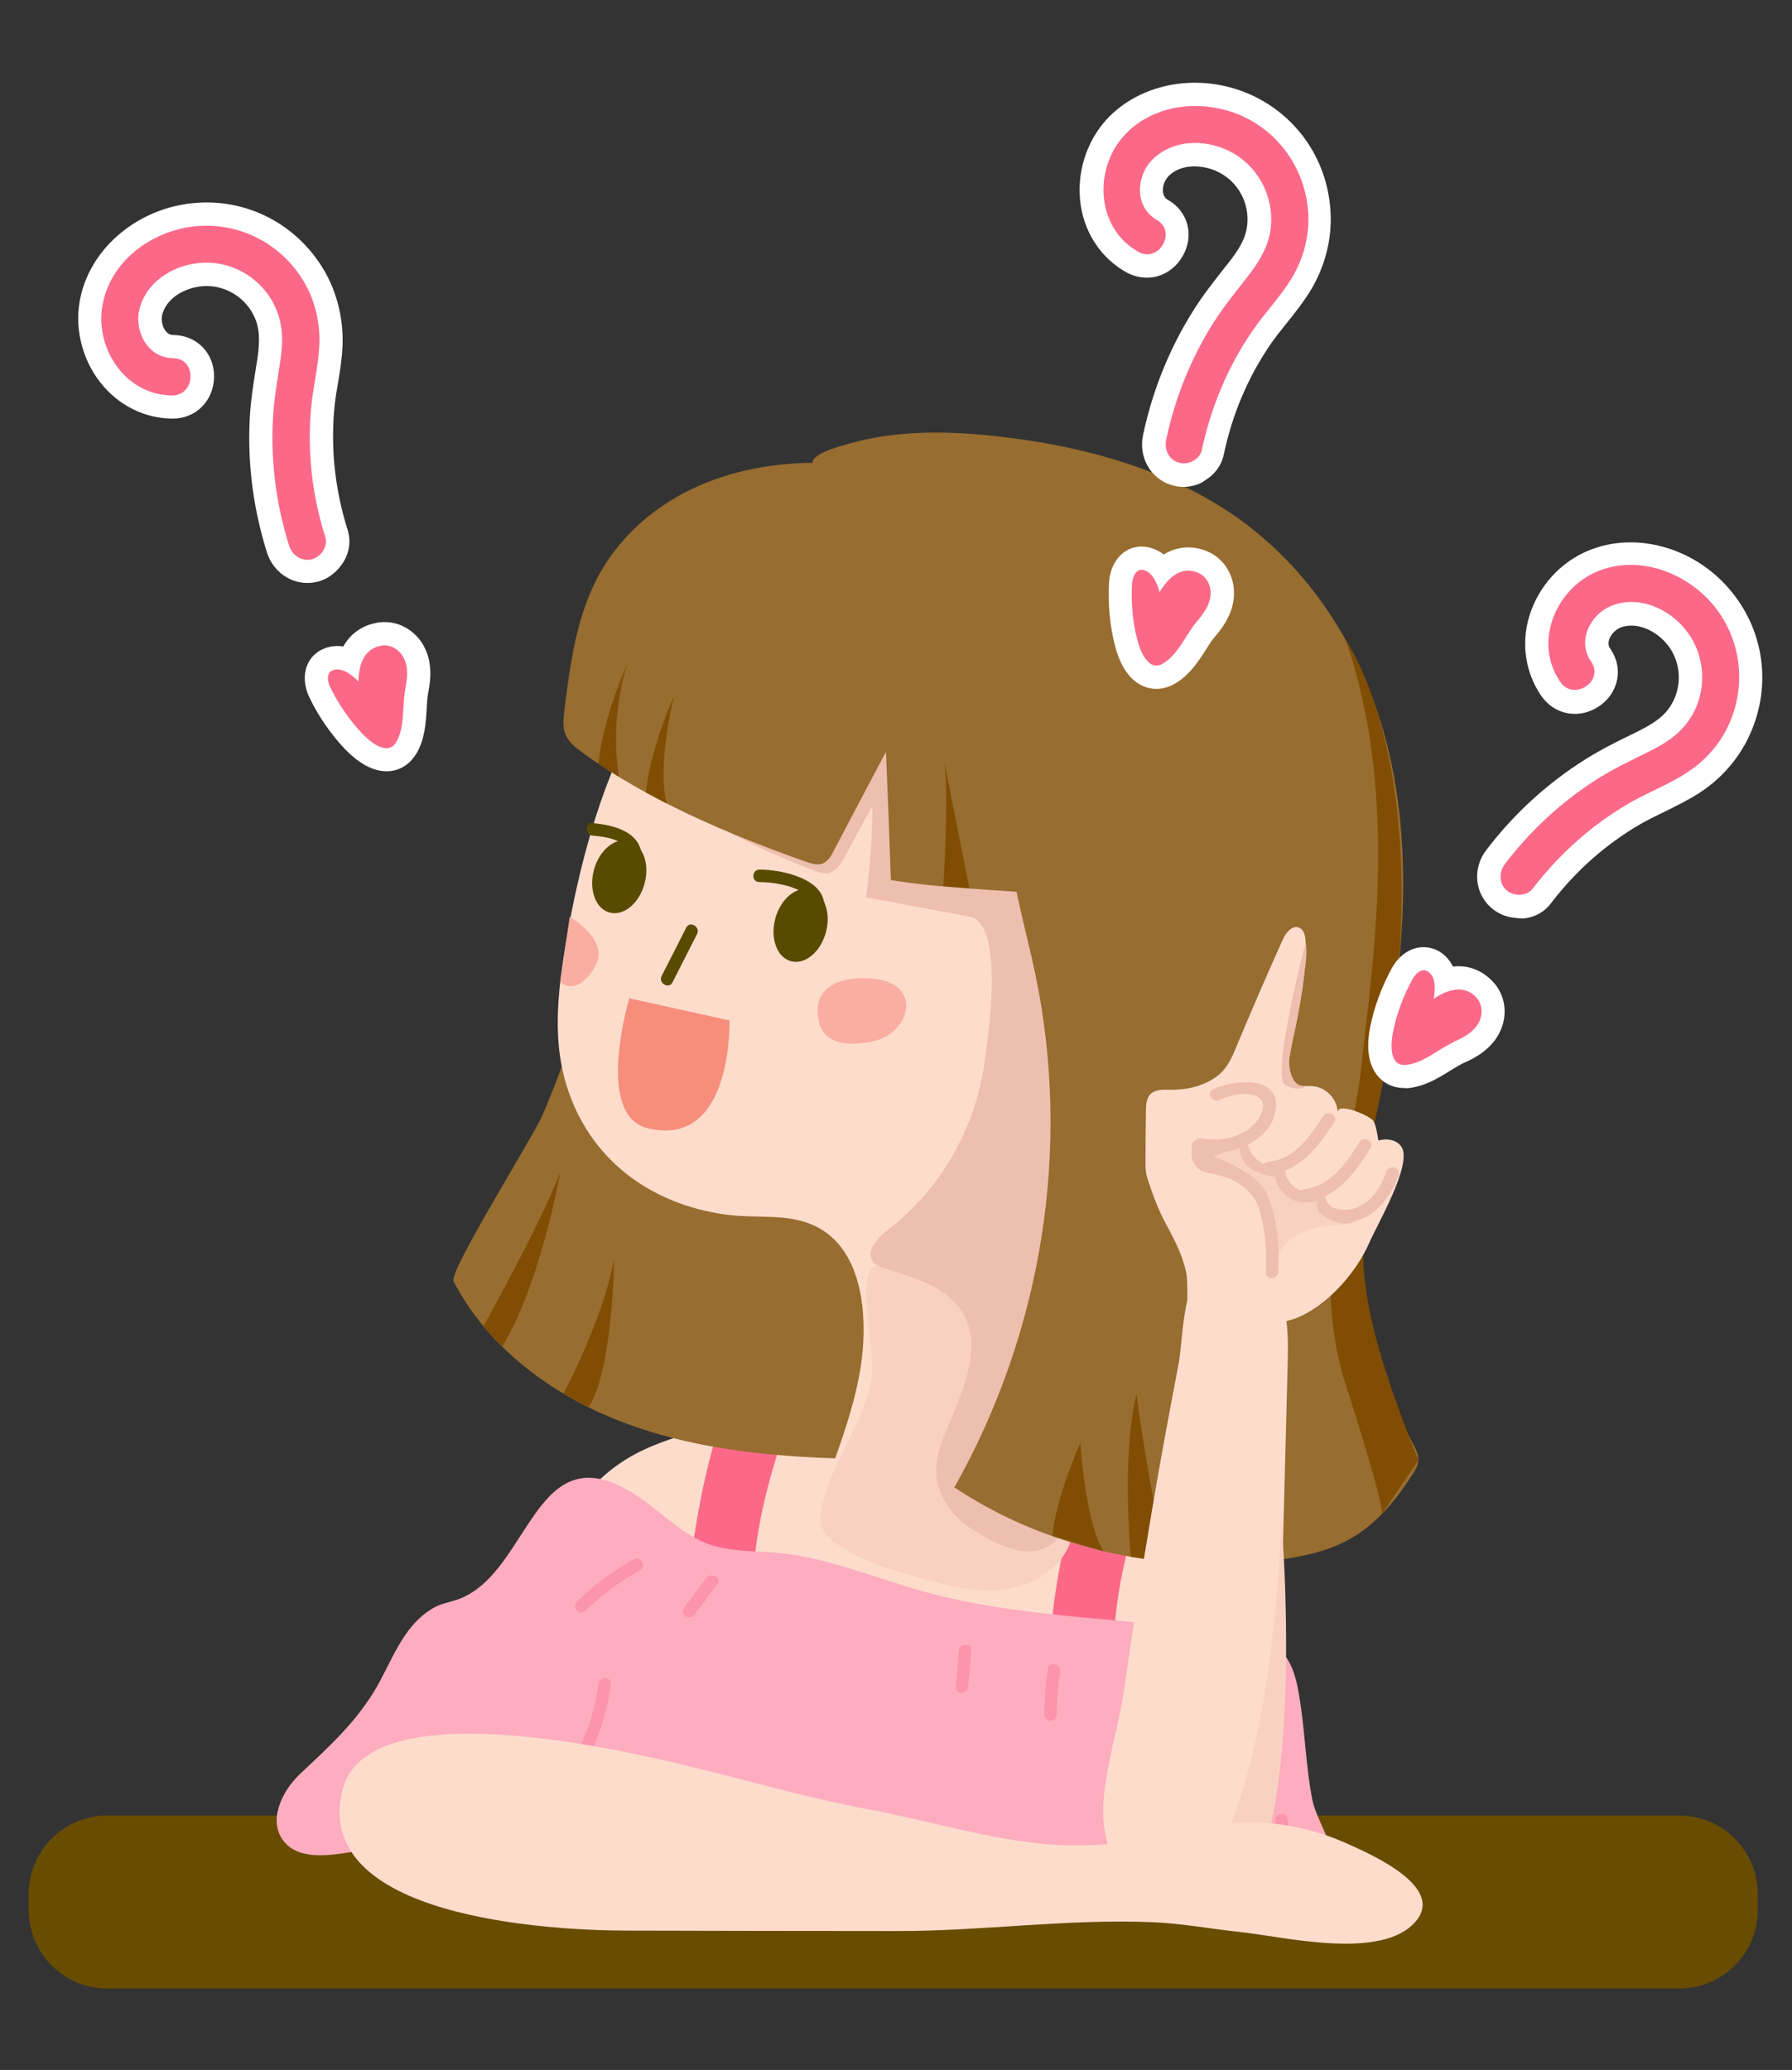 <?xml version="1.0" encoding="utf-8"?>
<!-- Generator: Adobe Illustrator 22.1.0, SVG Export Plug-In . SVG Version: 6.00 Build 0)  -->
<svg version="1.1" id="Layer_1" xmlns="http://www.w3.org/2000/svg" xmlns:xlink="http://www.w3.org/1999/xlink" x="0px" y="0px"
	 viewBox="0 0 874.8 1010.2" style="enable-background:new 0 0 874.8 1010.2;" xml:space="preserve">
<rect x="0" y="0" width="874.8" height="1010.2" fill="#333333" stroke="none"/>
<style type="text/css">
	.st0{fill:#684C00;}
	.st1{fill:#FDDCCC;}
	.st2{fill:#FC6988;}
	.st3{fill:#FDADBF;}
	.st4{fill:#FC94AB;}
	.st5{fill:#976D30;}
	.st6{fill:#584B00;}
	.st7{fill:#F9D1C1;}
	.st8{fill:#EEBEAE;}
	.st9{fill:#F9AEA1;}
	.st10{fill:#804D02;}
	.st11{fill:#F78E7C;}
	.st12{fill:#FFFFFF;}
</style>
<path class="st0" d="M819.6,886H52.5C31.2,886,14,903.2,14,924.5v7.5c0,21.3,17.2,38.5,38.5,38.5h767.1c21.3,0,38.5-17.2,38.5-38.5
	v-7.5C858.1,903.2,840.9,886,819.6,886z"/>
<g>
	<path class="st1" d="M418,644.3c-3.5,23.3-26.5,38.5-48.8,45.9c-22.3,7.5-46.7,10.5-66.2,23.7c-19.6,13.2-31.7,34.8-43,55.6
		c-1.3,2.4-2.7,5-2.6,7.8c0.2,4.5,4.2,7.9,7.9,10.5c63,44.8,141.6,61.4,218.3,71.4c39.9,5.2,80.5,8.9,120.1,2.1
		c1.9-30.5,3.8-61.4-2.2-91.4c-6-30-21-59.4-46.4-76.3c-20.8-13.9-48.9-20.4-59.9-42.8"/>
	<g>
		<path class="st2" d="M513.8,788c0,0,6-56.3,24.9-91.3l29.1,7.4c0,0-23.5,55.3-23.7,95.4C544.1,799.4,518.7,811.6,513.8,788z"/>
		<path class="st2" d="M337.6,759.6c0,0,6-56.3,24.9-91.3l29.1,7.4c0,0-23.5,55.3-23.7,95.4C367.9,771,342.6,783.2,337.6,759.6z"/>
		<path class="st3" d="M224.5,780.2c-4.2,1.6-8.8,2.2-12.7,4.4c-15.7,8.9-20.6,27-29.5,41.4c-10,16-22.5,27.2-36.1,40
			c-8.8,8.4-15.3,22.6-7.9,32.3c7.1,9.3,21.2,7.5,32.8,5.6c68-11,135.7,8,202.5,18.2c27.4,4.2,56.6,14.5,84.1,13.7
			c32.4-1,63.6-13,96.2-10.9c12.6,0.8,25.1,3.7,37.7,5c12.9,1.3,51.7,3.8,59-9.4c6.4-11.6-7.6-30.6-9.9-41.9
			c-3.5-17.6-3.6-35.7-6.9-53.4c-1.4-7.9-4-16.2-10.3-21.1c-4.4-3.4-10.1-4.6-15.5-5.6c-52.1-9.4-106.1-7.6-157.1-21.8
			c-24.1-6.7-47.6-16.9-72.5-19c-10.5-0.9-21.3-0.4-31.3-3.7c-12.8-4.3-22.6-14.5-33.6-22.3C261.1,694.7,260,766.2,224.5,780.2z"/>
		<path class="st4" d="M285.9,786.1c7.9-7.8,16.8-14.4,26.6-19.8c3.4-1.9,0.4-7.1-3.1-5.3c-10.2,5.6-19.5,12.5-27.8,20.7
			C278.8,784.5,283.1,788.8,285.9,786.1L285.9,786.1z"/>
		<path class="st4" d="M339.1,788c3.7-4.9,7.3-9.9,11-14.8c2.3-3.1-2.9-6.2-5.3-3.1c-3.7,4.9-7.3,9.9-11,14.8
			C331.5,788.1,336.8,791.2,339.1,788L339.1,788z"/>
		<path class="st4" d="M468.1,805.6c-0.5,5.9-1,11.7-1.5,17.6c-0.3,3.9,5.8,3.9,6.1,0c0.5-5.9,1-11.7,1.5-17.6
			C474.5,801.7,468.4,801.8,468.1,805.6L468.1,805.6z"/>
		<path class="st4" d="M511.6,814.3c-1.2,7.5-1.8,14.9-1.8,22.5c0,3.9,6.1,3.9,6.1,0c0-7,0.5-13.9,1.6-20.8
			C518.1,812.1,512.2,810.5,511.6,814.3L511.6,814.3z"/>
		<path class="st4" d="M622.5,889.1c1.3,7.2,2.7,14.5,4,21.7c0.7,3.8,6.6,2.2,5.9-1.6c-1.3-7.2-2.7-14.5-4-21.7
			C627.7,883.7,621.8,885.3,622.5,889.1L622.5,889.1z"/>
		<path class="st4" d="M292.1,821.9c-2.1,16.6-8.3,32.1-17.9,45.7c-2.2,3.2,3,6.3,5.3,3.1c10.2-14.6,16.4-31.1,18.7-48.8
			C298.7,818,292.6,818,292.1,821.9L292.1,821.9z"/>
	</g>
	<path class="st5" d="M221.4,625.3c17.4,33.6,50.3,57.2,85.9,70c35.6,12.9,73.8,16,111.7,16.7c6.3-52.3,12.8-104.4,19.1-156.6
		c2.6-21,5.1-42.3,1.3-63c-3.2-17.8-10.8-34.6-19.4-50.5C409,421.2,396,401,377.4,386.8c-16.1-12.3-50.3-27.4-67.1-8.8
		c-14.7,16.4-12.2,56.6-16.9,77.5c-6.8,30.5-16.4,60.2-28.6,88.8C260.5,554.4,219,620.5,221.4,625.3z"/>
	<path class="st1" d="M350.7,592.2c1.6,0.3,3.2,0.5,4.8,0.7c13.5,1.7,27.7-0.6,40.3,4.5c23.5,9.5,27.2,39.1,25.4,60.9
		c-2.3,28.1-15.1,55.9-23.8,82.7c-1.1,3.3-2.2,7.1-0.7,10.2c1.3,2.9,4.4,4.6,7.3,6c17.2,8.3,35.3,14.7,53.8,19.2
		c13.2,3.2,27.5,5.2,39.7-0.4c10.2-4.8,17.7-14.4,21.9-24.8c6.2-14.7,7.1-31.2,7.9-47.1c1.7-32.5,0.9-64.8,1-97
		c0.2-31.9,24.4-66.3,38.7-93.8c20.8-38.5,19.7-88.6,8.8-130.9c-19.2-74.2-118.5-114.5-195.5-92.7C308.1,310.2,284.1,409.4,275,468
		c-2.9,19.2-4.5,39.1,0.5,58C285.4,563.3,314.6,586.1,350.7,592.2z"/>
	<g>
		<g>
			<path class="st6" d="M335,452.7c-4,7.9-8,15.7-12,23.6c-1.8,3.5,3.5,6.6,5.3,3.1c4-7.9,8-15.7,12-23.6
				C342,452.3,336.8,449.2,335,452.7L335,452.7z"/>
		</g>
	</g>
	<g>
		
			<ellipse transform="matrix(0.26 -0.966 0.966 0.26 -189.503 608.479)" class="st6" cx="302.1" cy="427.8" rx="18.1" ry="12.8"/>
		<g>
			<g>
				<path class="st6" d="M313.3,419.2c0.4-13.2-13.7-16.6-24-17.5c-3.9-0.3-3.9,5.8,0,6.1c6.9,0.6,18.3,2.1,18,11.4
					C307.1,423.1,313.2,423.1,313.3,419.2L313.3,419.2z"/>
			</g>
		</g>
	</g>
	<path class="st7" d="M425.6,672.3c-3.7,22.7-20.4,41.6-24.6,64.3c-0.5,2.8-0.8,5.7,0.1,8.4c1,3.1,3.5,5.5,6.1,7.5
		c11.2,8.6,25,12.8,38.6,16.7c13.7,4,27.7,8,41.9,6.8c14.2-1.2,28.7-8.7,34.2-21.9c0.3-0.8,0.6-1.7,0.6-2.5
		c-0.2-3.5-5.1-4.1-8.6-4.5c-12.7-1.4-21.4-14.3-23.1-26.9s2-25.3,4.5-37.8s3.9-26.1-1.9-37.5c-5.2-10.4-15.7-17.3-26.8-20.7
		c-6.9-2.2-37-9.9-40.9-5.5C418.3,627,427.4,660.8,425.6,672.3z"/>
	<path class="st8" d="M396.6,424.6c2.6,1,5.4,2.1,8.1,1.4c3.6-0.9,5.8-4.5,7.6-7.8c4.5-8.3,9.1-16.7,13.6-25
		c-0.1,14.9-1.1,29.9-3.1,44.7c16.8,3.1,33.6,6.3,50.4,9.4c17.9,3.3,8.9,61.6,7.1,73.3c-4.8,31.1-21.7,60.5-46.9,79.6
		c-5.2,3.9-11.3,10.9-7,15.8c1.3,1.5,3.3,2.2,5.1,2.8c10.5,3.5,21.6,6.3,30.4,13c21.1,16.1,10.4,41.7,2.1,61.4
		c-3.5,8.3-7.4,17-6.9,26c0.6,11.7,8.8,22,18.8,28c14.8,8.9,32.7,17.1,43.6-0.5c18.4-29.8,20.3-66.9,25.5-100.6
		c6.6-42.8,12.9-85.7,15.3-129c1.9-34.7-6.3-69.3-19.2-101.6c-18.2-45.7-48.9-90.4-95.2-107c-39.5-14.2-93.8-3.5-121.4,29.8
		C288.9,381.5,365.7,412.2,396.6,424.6z"/>
	<g>
		
			<ellipse transform="matrix(0.26 -0.966 0.966 0.26 -146.967 711.53)" class="st6" cx="390.6" cy="451.6" rx="18.1" ry="12.8"/>
		<g>
			<g>
				<path class="st6" d="M402.3,443.2c1.4-14.4-21.2-18.9-31.6-18.8c-3.9,0.1-3.9,6.1,0,6.1c7-0.1,26.5,2.5,25.5,12.7
					C395.8,447,401.9,447,402.3,443.2L402.3,443.2z"/>
			</g>
		</g>
	</g>
	<path class="st9" d="M425.8,508.3c18-3.7,24.4-26.4,3.6-30.2c-12-2.2-33.4-0.4-29.9,19.4C401.9,511.1,416.5,510.2,425.8,508.3z"/>
	<path class="st9" d="M273.5,479.3l4.6-31.8c0,0,20.8,11.4,11.8,25.3C280.9,486.8,273.5,479.3,273.5,479.3z"/>
	<g>
		<path class="st5" d="M298.5,270.9c-16.2,22.3-19.7,49.6-23,75.8c-0.5,4.4-1,9,1.1,12.9c1.6,3,4.6,5.4,7.6,7.6
			c31.5,23,71.5,40.1,109.7,53.5c2.2,0.7,4.5,1.5,6.8,1c3-0.7,4.8-3.5,6.1-6.1c8.5-16.2,17.1-32.5,25.7-48.7
			c0.9,20.8,1.7,41.7,2.4,62.6c26.3,4.3,51.5,4.4,78,7.2c3.5,0.4,7.6,0.6,10.5-1.2c2.1-1.3,3.2-3.5,4.1-5.6
			c22.4-47.1,23.9-103.5-6.7-147.1C476.1,218.6,349.5,200.8,298.5,270.9z"/>
		<path class="st5" d="M487.4,213c41.4,4.6,82.8,16.1,116,39.2c40.6,28.5,65.4,72.6,75.4,118.3c10,45.7,6.6,92.9-1.1,138.9
			c-5.6,33.5-13.4,66.9-12.9,100.6c0.6,32.5,9.1,64.9,24.8,94.3c1.5,2.7,2.9,5.5,2.8,8.4c-0.1,2.6-1.6,4.9-2.9,6.9
			c-8,12.5-17.8,24.7-31.5,32c-10,5.4-21.4,7.9-32.9,9.5c-55.4,7.8-114-5.1-159.2-35.2c43.1-76.5,57.2-166.1,39.5-250.6
			c-4.3-20.5-10.5-40.8-12.4-61.5c-3.2-33.7,4.8-68.5-4.5-101.3c-9.5-33.9-37.8-61.1-72.8-74.7c-25.5-9.9-26.3-15.1,3.4-22.5
			C440.8,209.9,464.6,210.4,487.4,213z"/>
		<path class="st10" d="M513.8,749.5c0,0,0.4-14.5,13.6-45.4c0,0,2.3,38.7,11.3,53L513.8,749.5z"/>
		<path class="st10" d="M552.1,759.8c0,0-4.8-48.2,2.7-79.5c0,0,6.8,53.7,15.6,82L552.1,759.8z"/>
		<path class="st10" d="M236,647.2c0,0,27.6-49.2,37.5-75.1c0,0-9.6,54.4-28.3,85.1L236,647.2z"/>
		<path class="st10" d="M275.1,680.1c0,0,19.3-36.1,24.7-65.5c0,0-0.6,53.7-12.4,72.2L275.1,680.1z"/>
		<path class="st10" d="M292.1,372.7c0,0,1.8-21.3,14.3-49c0,0-9,24.1-4.3,55.4L292.1,372.7z"/>
		<path class="st10" d="M325.6,392.2c0,0-5.5-13.3,3.3-52.2c0,0-11.6,25.7-13.6,46.7L325.6,392.2z"/>
		<path class="st10" d="M460.5,432.5c0,0,3.2-49.7,0-63.2l12.7,64.2L460.5,432.5z"/>
		<path class="st10" d="M657,312.6c0,0,51.4,70.9,12.9,240.6c-5.2,56.7-13,70.9,22.5,159.4l-17.7,26.1c0,0,1.1-4.3-17.7-62.8
			s3.1-112,7.7-156.5C669.3,474.8,683.8,389.4,657,312.6z"/>
	</g>
	<path class="st11" d="M307.2,487.2l48.9,10.8c0,0,1.9,62.8-40,52.6C290.1,544.2,307.2,487.2,307.2,487.2z"/>
	<g>
		<path class="st1" d="M578.3,641.5c1.4-9.5,4-18.6,9.8-23.6c10.1-8.7,27.1-2.4,34,8.9c7,11.4,6.8,25.6,6.5,38.9
			c-1.3,49.9-2.6,99.7-3.9,149.6c-0.5,19.2-1,38.5-2.7,57.6c-1.2,12.8-2.9,25.8-8.6,37.4c-5.7,11.5-16,21.4-28.7,23.6
			c-23.3,4-41.3-18.4-45.2-39c-4.1-21.4,6.1-47.7,9.1-69.3c4.3-30.3,9-60.5,14.1-90.6c3.9-23.1,8.2-46.1,12.6-69.1
			C576.5,659.4,576.9,650.3,578.3,641.5z"/>
		<path class="st1" d="M580.3,531.1c4.7-0.9,9.2-2.6,13.3-5.5c6.3-4.5,8.4-11.1,11.3-18c6.9-16.4,13.9-32.6,21.2-48.8
			c1.5-3.4,4.5-7.4,8-6.1c2.6,1,3.2,4.4,3.3,7.3c0.3,19.4-4.8,38.3-8.2,57.4c-0.7,4.1-1,9.1,2.4,11.4c2.7,1.8,6.3,1,9.5,1.3
			c6.3,0.6,11.8,6.4,11.9,12.8c-0.1-5.3,15.9,1.7,17.4,4.1c1.6,2.7,1.9,6.7,2.5,9.6c3.9-1.1,8.7-0.6,11.2,3
			c5.7,8.3-11.9,38.2-15.7,47c-6.4,14.7-20.9,31.1-36.2,36.9c-11.4,4.3-29.8,1-42.1,1c-3.8,0-7.8,0.9-11.4,1.4
			c1.3-0.2,1-21.2,0.6-23.4c-1.3-8.4-5.7-17-9.7-24.4c-4.1-7.4-7.2-15.8-9.7-23.8c-0.6-2.1-0.7-4.3-0.7-6.4c0-8.7,0.1-17.3,0.2-26
			c0.1-2.9,0.2-6.1,2.4-8.1c2.2-2.1,5.6-2,8.6-2C573.8,531.9,577.1,531.7,580.3,531.1z"/>
		<path class="st7" d="M607,554.9l-18.7,10.5c0,0,18.6,5.9,24,13.1c6.8,10.3,5.9,24.4,6.4,36.3c0,0.5,0.1,1,0.5,1.3
			c0.3,0.2,0.7,0,1.1-0.1c2.4-1.1,3.7-3.8,5.1-6c2.1-3.2,5-5.9,8.4-7.7c4.9-2.7,10.6-3.4,16-4.2c3.9-0.6,11-0.4,13.6-3.8
			c-5.7-1.5-17.1-4.7-19.5-10.7c0,0-14.6-0.1-21.6-9.2C622.2,574.3,602.5,568.4,607,554.9z"/>
		<path class="st8" d="M581.7,560.2c0,1,0,2,0,3c0,4.6,3.3,8.5,7.9,9.2c10.2,1.7,26.8,7.1,28.1,24.4c0,0,7.1-22.1-25.7-32.2
			c0,0,13.6-4.3,16.6-13c0,0-8.9,6.5-21.5,4C584.3,555.2,581.6,557.3,581.7,560.2z"/>
		<path class="st8" d="M608.7,551.7c0,0-2.6,15,13.5,18l6.6-4c0,0-4.5,7,2.5,13.1c7,6,15.6,0,15.6,0s-3.3,14.9,14.1,11.1
			c9.9-4.5,12.1-8,12.1-8s-8.6,14.1-14.1,15.1c-5.5,1-19.1-4-15.6-11.1c0,0-15.7,5.8-21.2-11.5C622.2,574.3,596.6,571.4,608.7,551.7
			z"/>
		<path class="st8" d="M637.4,460c0,0-17.3,66-9.9,69.6c7.4,3.6,9.9,0.4,9.9,0.4c-0.4,0.5-2.6-0.2-3-0.4c-2.8-1.2-4-4.4-4.6-7.2
			c-1.2-6,0.3-10.6,1.6-16.3c2.5-10.7,4.4-22.1,5.6-33C637.6,468.9,638.1,464.2,637.4,460z"/>
		<path class="st8" d="M619.1,573.1c15.4-1.3,24.4-13.4,32.2-25.4c2.1-3.3-3.1-6.4-5.3-3.1c-6.4,9.9-14.1,21.3-26.9,22.4
			C615.3,567.3,615.2,573.4,619.1,573.1L619.1,573.1z"/>
		<path class="st8" d="M638.6,586.3c14.5-2.2,23.1-14.3,30.4-25.9c2.1-3.3-3.2-6.4-5.3-3.1c-6.5,10.3-13.8,21.2-26.8,23.1
			C633.1,581,634.8,586.9,638.6,586.3L638.6,586.3z"/>
		<path class="st8" d="M650.8,595.6c15.8,4.2,27.3-8.5,31.9-22.2c1.2-3.7-4.6-5.3-5.9-1.6c-3.5,10.5-12,21.3-24.4,18
			C648.7,588.7,647,594.5,650.8,595.6L650.8,595.6z"/>
		<path class="st8" d="M590,562.5c12.9,1.3,31-6.6,32.8-21.1c2.2-17.1-21-14.3-30.6-9.8c-3.5,1.7-0.5,6.9,3.1,5.3
			c4.7-2.2,10.9-3.9,16.2-2.6c7.3,1.7,5.7,8.3,1.9,13c-5.7,7-14.5,10-23.4,9.1C586.1,556,586.1,562.1,590,562.5L590,562.5z"/>
		<path class="st8" d="M590.1,570c9.4,4.5,20.8,8.7,24.3,19.3c3.3,10.1,4.1,21,3.5,31.5c-0.2,3.9,5.9,3.9,6.1,0
			c0.7-12.2-0.4-25.7-5.1-37.1c-4.2-10-16.5-14.7-25.7-19C589.6,563,586.6,568.3,590.1,570L590.1,570z"/>
		<path class="st7" d="M570.4,933.2c0,0,47-14.6,55.2-190.7C625.6,742.5,644.9,971.7,570.4,933.2z"/>
	</g>
	<path class="st1" d="M306.2,942.2c43.9,0.1,87.8,0.2,131.7,0.2c41.5,0.1,83.6-6.1,124.9-4.3c14.4,0.6,28.5,3.3,42.8,4.8
		c21.4,2.3,69,14.1,85.5-5.2c14.6-17-22-32.9-34.9-38.6c-22.2-9.7-47.3-12.4-71-7c-27.3,6.3-50.3,10.6-78.5,7.5
		c-27.7-3-56.2-11.7-83.8-16.8c-31.2-5.8-61.8-15.1-92.7-22.3c-30.7-7.2-151.6-34.8-163.1,13.4C152.4,935.7,267.1,942.1,306.2,942.2
		z"/>
</g>
<g>
	<g>
		<path class="st2" d="M776.7,322.8c-7.3-10.5,0.2-24.2,11.7-27.8c13.9-4.3,28.7,3.4,36.4,15c8.5,12.8,8.2,29.7-0.8,42.2
			c-5,6.9-12,11.2-19.5,14.8c-8.3,4.1-16.6,8.1-24.5,13c-17.4,11-32.8,25.2-45.3,41.6c-3,3.9-3.1,9.4,0.7,12.8
			c3.4,3.1,9.8,3.2,12.8-0.7c12.9-16.8,28.6-30.9,46.9-41.6c9.1-5.3,19-9,27.9-14.7c9.2-5.8,16.8-14.3,21.2-24.3
			c8.6-19.5,5.6-42.1-8.3-58.4c-13.3-15.5-36-23.9-55.7-16c-20.7,8.3-31.9,34.8-18.5,54.1C768.3,342.4,783.4,332.4,776.7,322.8
			L776.7,322.8z"/>
		<path class="st12" d="M737.3,447.6c-3.5-0.7-6.8-2.3-9.5-4.7c-8-7.2-9-19.3-2.2-28.1c13.4-17.6,29.7-32.5,48.3-44.2
			c7.5-4.7,15.2-8.6,22.7-12.2l2.8-1.4c5.8-2.9,11.7-6.2,15.3-11.3c6.2-8.6,6.5-20.4,0.6-29.3c-4.7-7.1-14.6-13.2-23.5-10.4
			c-2.8,0.9-5.3,3.3-6.2,6c-0.8,2.3-0.1,3.7,0.5,4.6l0,0c6.5,9.3,4.2,21.3-5.2,27.9c-9.7,6.7-21.9,4.6-28.5-4.9
			c-7.7-11.2-9.9-25.3-5.9-38.7c4.4-14.7,15.4-26.8,29.4-32.4c22.9-9.2,51.1-1.3,68.5,19.2c16.7,19.6,20.6,46.6,10,70.4
			c-5.2,11.8-14.2,22.2-25.5,29.3c-5.4,3.4-11,6.1-16.4,8.8c-4.2,2-8.2,4-11.9,6.1c-16.8,9.8-31.5,22.8-43.6,38.7
			c-3.2,4.2-8,6.8-13.6,7.3C741.4,448.1,739.3,448,737.3,447.6z"/>
	</g>
	<g>
		<g>
			<path class="st2" d="M708.3,506.6c-4,1.8-20.9,13.1-24.5,10.4c-7.3-5.4,4.8-33.4,8.3-39c0.6-1,1.4-2.1,2.6-2.2
				c2-0.2,2.9,2.4,3,4.4c0.2,4.3-0.2,8.7-1.4,12.9c3.7-3.2,7.6-6.4,12.3-7.5c4.7-1.1,10.5,1,12.1,5.6c1.1,3.5-0.5,7.4-3,9.9
				C715,503.6,711.6,505.1,708.3,506.6z"/>
			<path class="st12" d="M685.2,528.7c-2.9,0-5.6-0.8-8.2-2.7c-0.3-0.2-0.6-0.5-1-0.8l-0.6,0.5l0.2-0.8c-9.4-8.7-4.3-25.2-2.6-30.7
				c2.9-9.5,7.2-18.7,9.3-22.2c3.5-5.8,8.1-7.3,11.3-7.6c3.7-0.3,7.2,0.8,10,3.2c1.9,1.7,3.4,3.9,4.3,6.4
				c10.4-1.5,20.5,4.2,23.5,13.4c2.4,7.3,0.2,15.6-5.8,21.5c-4.1,4.1-8.9,6.2-12.8,7.9c-0.6,0.3-2.6,1.4-4,2.3
				C700.4,524.1,692.3,528.7,685.2,528.7z M712.8,517L712.8,517L712.8,517L712.8,517z"/>
		</g>
		<g>
			<path class="st2" d="M707.1,504.7c-5.5,2.6-10.5,6.1-16,8.6c-1.7,0.8-5.1,2.8-6.6,1.1c-1.5-1.8-0.7-6.1-0.4-8.1
				c1.1-6.8,3.5-13.4,6.2-19.7c1-2.2,1.9-4.7,3.2-6.8c0.3-0.4,0.8-1.7,1.3-1.6c0.6,0.2,0.5,3,0.6,3.5c0.2,3.6-0.5,7.2-1.4,10.6
				c-0.6,2.3,2.1,3.6,3.8,2.2c4.5-3.9,12.1-10.1,18.3-5.7C724.8,495,712.1,502.4,707.1,504.7c-2.7,1.2-0.4,5.1,2.3,3.9
				c4.9-2.2,10-4.7,12.6-9.8c2-4,1.7-8.8-1.4-12.1c-7.9-8.4-19.2-1.1-25.9,4.7c1.3,0.7,2.5,1.5,3.8,2.2c1.3-5,3.8-14.7-0.6-18.8
				c-3.4-3.2-6.8,0.2-8.5,3.3c-4.3,7.8-7.7,16.9-9.4,25.7c-1,5.1-2.1,16.5,6.1,15.9c8.4-0.6,15.9-7.6,23.3-11
				C712.1,507.3,709.8,503.4,707.1,504.7z"/>
			<path class="st12" d="M685.5,531c-5,0-9.4-1.9-12.6-5.5c-5.9-6.6-5.5-16.6-4.1-23.9c1.9-9.8,5.7-20.1,10.6-29
				c3.1-5.7,8-9.4,13.3-10.2c4.7-0.7,9.3,0.8,12.9,4.2c1.6,1.6,2.8,3.3,3.7,5.1c9.8-1.1,16.3,4,19.4,7.3c6.3,6.6,7.6,16.5,3.3,25
				c-4.5,8.9-13.2,12.9-18,15c-1.8,0.9-3.9,2.2-6.2,3.6c-5.6,3.5-12.6,7.8-20.9,8.5C686.5,531,686,531,685.5,531z"/>
		</g>
	</g>
	<path class="st2" d="M776.7,322.8c-7.3-10.5,0.2-24.2,11.7-27.8c13.9-4.3,28.7,3.4,36.4,15c8.5,12.8,8.2,29.7-0.8,42.2
		c-5,6.9-12,11.2-19.5,14.8c-8.3,4.1-16.6,8.1-24.5,13c-17.4,11-32.8,25.2-45.3,41.6c-3,3.9-3.1,9.4,0.7,12.8
		c3.4,3.1,9.8,3.2,12.8-0.7c12.9-16.8,28.6-30.9,46.9-41.6c9.1-5.3,19-9,27.9-14.7c9.2-5.8,16.8-14.3,21.2-24.3
		c8.6-19.5,5.6-42.1-8.3-58.4c-13.3-15.5-36-23.9-55.7-16c-20.7,8.3-31.9,34.8-18.5,54.1C768.3,342.4,783.4,332.4,776.7,322.8
		L776.7,322.8z"/>
	<g>
		<path class="st2" d="M708.3,506.6c-4,1.8-20.9,13.1-24.5,10.4c-7.3-5.4,4.8-33.4,8.3-39c0.6-1,1.4-2.1,2.6-2.2
			c2-0.2,2.9,2.4,3,4.4c0.2,4.3-0.2,8.7-1.4,12.9c3.7-3.2,7.6-6.4,12.3-7.5c4.7-1.1,10.5,1,12.1,5.6c1.1,3.5-0.5,7.4-3,9.9
			C715,503.6,711.6,505.1,708.3,506.6z"/>
		<path class="st2" d="M707.1,504.7c-5.5,2.6-10.5,6.1-16,8.6c-1.7,0.8-5.1,2.8-6.6,1.1c-1.5-1.8-0.7-6.1-0.4-8.1
			c1.1-6.8,3.5-13.4,6.2-19.7c1-2.2,1.9-4.7,3.2-6.8c0.3-0.4,0.8-1.7,1.3-1.6c0.6,0.2,0.5,3,0.6,3.5c0.2,3.6-0.5,7.2-1.4,10.6
			c-0.6,2.3,2.1,3.6,3.8,2.2c4.5-3.9,12.1-10.1,18.3-5.7C724.8,495,712.1,502.4,707.1,504.7c-2.7,1.2-0.4,5.1,2.3,3.9
			c4.9-2.2,10-4.7,12.6-9.8c2-4,1.7-8.8-1.4-12.1c-7.9-8.4-19.2-1.1-25.9,4.7c1.3,0.7,2.5,1.5,3.8,2.2c1.3-5,3.8-14.7-0.6-18.8
			c-3.4-3.2-6.8,0.2-8.5,3.3c-4.3,7.8-7.7,16.9-9.4,25.7c-1,5.1-2.1,16.5,6.1,15.9c8.4-0.6,15.9-7.6,23.3-11
			C712.1,507.3,709.8,503.4,707.1,504.7z"/>
	</g>
</g>
<g>
	<g>
		<path class="st2" d="M564.7,107.3c-11.1-6.3-10.3-22-1.4-30.1c10.7-9.9,27.4-9.2,39.3-2.1c13.1,7.9,20.1,23.3,17.4,38.4
			c-1.5,8.3-6.1,15.3-11.2,21.8c-5.7,7.3-11.5,14.4-16.5,22.3c-11,17.4-18.8,36.9-23,57c-1,4.8,1.2,9.8,6.2,11.2
			c4.4,1.3,10.2-1.4,11.2-6.2c4.4-20.7,12.5-40.2,24.4-57.7c5.9-8.7,13.3-16.3,18.9-25.2c5.8-9.2,9-20.1,8.7-31
			c-0.6-21.3-13.1-40.5-32.6-49.2c-18.7-8.3-42.8-6.1-57.2,9.5c-15.1,16.4-13.9,45.1,6.6,56.8C565.5,128.7,574.8,113.2,564.7,107.3
			L564.7,107.3z"/>
		<path class="st12" d="M582.7,237c-3.5,0.9-7.2,0.8-10.6-0.2c-10.3-3-16.4-13.5-14.1-24.5c4.6-21.6,12.8-42.1,24.5-60.7
			c4.7-7.5,10.1-14.3,15.2-20.8l1.9-2.4c4-5.1,7.9-10.6,9-16.8c1.9-10.5-2.9-21.2-12.1-26.7c-7.3-4.4-18.9-5.7-25.7,0.7
			c-2.1,2-3.4,5.2-3.1,8c0.3,2.4,1.5,3.4,2.4,3.9l0,0c9.9,5.6,13,17.4,7.3,27.4c-5.8,10.2-17.8,13.6-27.9,7.8
			c-11.8-6.7-19.8-18.6-21.9-32.4c-2.3-15.1,2.4-30.8,12.6-42c16.7-18.1,45.5-23.1,70.1-12.2c23.5,10.5,38.6,33.2,39.3,59.2
			c0.4,12.9-3.3,26.1-10.4,37.4c-3.4,5.4-7.3,10.3-11,14.9c-2.9,3.6-5.7,7.1-8.1,10.6c-11,16.1-18.6,34.2-22.7,53.7
			c-1.1,5.2-4.3,9.6-9.1,12.5C586.7,235.7,584.7,236.5,582.7,237z"/>
	</g>
	<g>
		<g>
			<path class="st2" d="M581.9,302.7c-2.9,3.3-13.2,20.8-17.6,19.9c-8.9-1.8-10-32.2-9.3-38.8c0.1-1.2,0.4-2.5,1.4-3.1
				c1.7-1,3.7,0.9,4.6,2.7c2.1,3.8,3.5,7.9,4.3,12.2c2-4.4,4.1-9.1,7.9-12.1s9.9-3.7,13.3-0.2c2.5,2.6,2.8,6.9,1.5,10.3
				C586.7,297.1,584.3,299.9,581.9,302.7z"/>
			<path class="st12" d="M570.6,332.6c-2.6,1.3-5.4,1.7-8.5,1.1c-0.4-0.1-0.8-0.2-1.2-0.3l-0.3,0.7l-0.1-0.8
				c-12.2-3.8-14.7-20.8-15.6-26.6c-1.5-9.8-1.6-19.9-1.2-24c0.7-6.7,4.1-10.1,6.9-11.7c3.2-1.9,6.8-2.3,10.4-1.4
				c2.4,0.7,4.7,2.1,6.7,4c8.7-5.8,20.3-5.1,27,2c5.3,5.6,6.9,14,4,21.9c-2,5.5-5.4,9.4-8.1,12.6c-0.4,0.5-1.7,2.4-2.7,3.8
				C582.3,321.9,577,329.6,570.6,332.6z M590.5,310.1L590.5,310.1L590.5,310.1L590.5,310.1z"/>
		</g>
		<g>
			<path class="st2" d="M580,301.4c-3.9,4.7-6.8,10-10.7,14.7c-1.2,1.4-3.4,4.7-5.5,3.9c-2.2-0.9-3.3-5.2-3.8-7.1
				c-2-6.6-2.6-13.6-2.9-20.4c-0.1-2.4-0.4-5.1,0-7.5c0.1-0.4,0-1.9,0.5-2c0.6-0.1,1.8,2.5,2,2.9c1.7,3.2,2.7,6.7,3.3,10.2
				c0.5,2.3,3.5,2.4,4.4,0.4c2.4-5.5,6.5-14.3,14.1-13C591.8,285.1,583.6,297.3,580,301.4c-1.9,2.2,1.9,4.7,3.8,2.5
				c3.5-4.1,7-8.6,7.2-14.2c0.1-4.4-2.2-8.7-6.5-10.3c-10.8-4.2-17.8,7.3-21.4,15.4c1.5,0.1,2.9,0.2,4.4,0.4c-1-5-2.9-14.9-8.6-16.8
				c-4.4-1.5-6,3.1-6.3,6.6c-0.5,8.9,0.3,18.6,2.6,27.2c1.3,5.1,5.2,15.8,12.4,11.7c7.3-4.2,11.1-13.7,16.2-20
				C585.7,301.7,581.9,299.2,580,301.4z"/>
			<path class="st12" d="M571.9,334.5c-4.5,2.1-9.3,2.3-13.7,0.4c-8.2-3.4-12.1-12.7-13.9-19.8c-2.5-9.6-3.5-20.6-2.9-30.8
				c0.4-6.5,3.2-11.9,7.6-15c3.9-2.7,8.7-3.3,13.5-1.7c2.1,0.7,4,1.7,5.6,3c8.4-5.2,16.5-3.4,20.6-1.8c8.5,3.3,13.9,11.6,13.7,21.2
				c-0.2,10-6.4,17.3-9.8,21.3c-1.3,1.6-2.6,3.7-4,5.9c-3.6,5.6-8,12.5-15.3,16.6C572.7,334.1,572.3,334.3,571.9,334.5z"/>
		</g>
	</g>
	<path class="st2" d="M564.7,107.3c-11.1-6.3-10.3-22-1.4-30.1c10.7-9.9,27.4-9.2,39.3-2.1c13.1,7.9,20.1,23.3,17.4,38.4
		c-1.5,8.3-6.1,15.3-11.2,21.8c-5.7,7.3-11.5,14.4-16.5,22.3c-11,17.4-18.8,36.9-23,57c-1,4.8,1.2,9.8,6.2,11.2
		c4.4,1.3,10.2-1.4,11.2-6.2c4.4-20.7,12.5-40.2,24.4-57.7c5.9-8.7,13.3-16.3,18.9-25.2c5.8-9.2,9-20.1,8.7-31
		c-0.6-21.3-13.1-40.5-32.6-49.2c-18.7-8.3-42.8-6.1-57.2,9.5c-15.1,16.4-13.9,45.1,6.6,56.8C565.5,128.7,574.8,113.2,564.7,107.3
		L564.7,107.3z"/>
	<g>
		<path class="st2" d="M581.9,302.7c-2.9,3.3-13.2,20.8-17.6,19.9c-8.9-1.8-10-32.2-9.3-38.8c0.1-1.2,0.4-2.5,1.4-3.1
			c1.7-1,3.7,0.9,4.6,2.7c2.1,3.8,3.5,7.9,4.3,12.2c2-4.4,4.1-9.1,7.9-12.1s9.9-3.7,13.3-0.2c2.5,2.6,2.8,6.9,1.5,10.3
			C586.7,297.1,584.3,299.9,581.9,302.7z"/>
		<path class="st2" d="M580,301.4c-3.9,4.7-6.8,10-10.7,14.7c-1.2,1.4-3.4,4.7-5.5,3.9c-2.2-0.9-3.3-5.2-3.8-7.1
			c-2-6.6-2.6-13.6-2.9-20.4c-0.1-2.4-0.4-5.1,0-7.5c0.1-0.4,0-1.9,0.5-2c0.6-0.1,1.8,2.5,2,2.9c1.7,3.2,2.7,6.7,3.3,10.2
			c0.5,2.3,3.5,2.4,4.4,0.4c2.4-5.5,6.5-14.3,14.1-13C591.8,285.1,583.6,297.3,580,301.4c-1.9,2.2,1.9,4.7,3.8,2.5
			c3.5-4.1,7-8.6,7.2-14.2c0.1-4.4-2.2-8.7-6.5-10.3c-10.8-4.2-17.8,7.3-21.4,15.4c1.5,0.1,2.9,0.2,4.4,0.4c-1-5-2.9-14.9-8.6-16.8
			c-4.4-1.5-6,3.1-6.3,6.6c-0.5,8.9,0.3,18.6,2.6,27.2c1.3,5.1,5.2,15.8,12.4,11.7c7.3-4.2,11.1-13.7,16.2-20
			C585.7,301.7,581.9,299.2,580,301.4z"/>
	</g>
</g>
<g>
	<g>
		<path class="st2" d="M84.5,174.8c-12.8-0.1-19.7-14.1-16-25.5c4.5-13.8,19.3-21.5,33.2-21.1c15.3,0.4,29,10.4,34,25
			c2.8,8,2.2,16.3,0.9,24.5c-1.4,9.2-3,18.2-3.4,27.5c-1,20.6,1.7,41.4,7.9,61c1.5,4.7,5.9,7.9,10.9,6.8c4.5-1,8.3-6.2,6.8-10.9
			c-6.4-20.2-8.8-41.2-7-62.3c0.9-10.5,3.6-20.8,4.1-31.3c0.5-10.9-2.1-21.9-7.7-31.3c-11-18.3-31.3-28.8-52.6-26.8
			c-20.3,1.9-40.3,15.7-45.1,36.3C45.2,168.4,60.4,192.8,84,193C95.7,193,96.2,174.9,84.5,174.8L84.5,174.8z"/>
		<path class="st12" d="M163.9,278.9c-2.6,2.5-5.8,4.3-9.3,5.1c-10.5,2.4-20.9-3.8-24.3-14.4c-6.6-21.1-9.5-42.9-8.4-64.9
			c0.4-8.8,1.8-17.4,3.1-25.6l0.5-3.1c1-6.4,1.6-13.1-0.4-19.1c-3.5-10.1-13-17-23.6-17.3c-8.6-0.2-19.2,4.3-22.1,13.2
			c-0.9,2.8-0.4,6.2,1.3,8.5c1.4,2,3,2.2,4,2.2l0,0c11.3,0.1,19.9,8.8,19.8,20.3c-0.1,11.8-8.9,20.6-20.4,20.5
			c-13.6-0.1-26.3-6.5-35-17.5c-9.5-12-13.1-28-9.6-42.7c5.7-24,28.3-42.5,55.1-45c25.6-2.4,49.9,10,63.3,32.3
			c6.6,11,9.9,24.4,9.3,37.7c-0.3,6.4-1.3,12.5-2.3,18.4c-0.8,4.6-1.5,9-1.8,13.2c-1.6,19.4,0.6,38.9,6.6,57.9
			c1.6,5.1,1,10.5-1.8,15.3C166.7,275.8,165.4,277.5,163.9,278.9z"/>
	</g>
	<g>
		<g>
			<path class="st2" d="M195.4,336.6c-0.9,4.3-1.3,24.6-5.6,26c-8.6,2.8-24.5-23.2-27.2-29.2c-0.5-1.1-0.9-2.4-0.3-3.4
				c1-1.7,3.6-1,5.3,0.1c3.7,2.3,7,5.2,9.7,8.5c-0.5-4.8-0.9-9.9,1-14.4s6.8-8.1,11.5-6.7c3.5,1.1,5.8,4.6,6.4,8.2
				C196.9,329.3,196.1,333,195.4,336.6z"/>
			<path class="st12" d="M200.2,368.2c-1.7,2.4-3.9,4.2-6.9,5.1c-0.4,0.1-0.8,0.2-1.2,0.3l0.1,0.7l-0.5-0.6
				c-12.5,2.7-23.1-10.9-26.7-15.5c-6.1-7.8-11.1-16.6-12.8-20.4c-2.7-6.2-1.4-10.8,0.3-13.6c1.8-3.2,4.8-5.4,8.4-6.3
				c2.5-0.6,5.1-0.5,7.8,0.2c4.7-9.3,15.2-14.4,24.5-11.5c7.4,2.2,12.8,8.8,14.3,17.1c1,5.7,0,10.9-0.9,15c-0.1,0.7-0.3,2.9-0.5,4.6
				C205.2,353.1,204.3,362.4,200.2,368.2z M206.5,338.8L206.5,338.8L206.5,338.8L206.5,338.8z"/>
		</g>
		<g>
			<path class="st2" d="M193.2,336.4c-1.1,6-1,12.1-2.1,18.1c-0.3,1.8-0.6,5.8-2.9,6c-2.3,0.2-5.4-2.9-6.9-4.3
				c-4.9-4.8-9-10.6-12.5-16.4c-1.3-2.1-2.8-4.3-3.7-6.5c-0.2-0.4-0.9-1.7-0.5-2c0.4-0.4,2.8,1.3,3.2,1.6c3,1.9,5.6,4.5,7.9,7.2
				c1.5,1.8,4.2,0.4,4-1.8c-0.6-6-1.3-15.7,5.9-18.2C195.4,316.4,194.2,331,193.2,336.4c-0.6,2.9,4,3.2,4.5,0.4
				c1.1-5.3,1.9-10.9-0.7-15.9c-2.1-3.9-6.2-6.5-10.7-5.8c-11.4,1.7-11.9,15.1-11.1,23.9c1.3-0.6,2.7-1.2,4-1.8
				c-3.3-3.9-9.8-11.5-15.7-10.4c-4.6,0.9-3.7,5.7-2.2,8.8c3.9,8,9.4,16,15.6,22.5c3.6,3.8,12.3,11.2,16.5,4.1
				c4.3-7.2,2.9-17.4,4.4-25.4C198.2,333.9,193.7,333.5,193.2,336.4z"/>
			<path class="st12" d="M202.3,369.2c-2.9,4.1-7,6.6-11.7,7.1c-8.8,1-16.7-5.1-21.9-10.4c-6.9-7.2-13.2-16.2-17.6-25.4
				c-2.8-5.8-3.1-12-0.7-16.8c2.1-4.3,6-7.1,10.9-8.1c2.2-0.4,4.3-0.4,6.3-0.1c4.8-8.7,12.7-11,17.1-11.7c9-1.3,17.8,3.3,22.3,11.7
				c4.7,8.8,2.9,18.2,1.9,23.3c-0.3,2-0.5,4.5-0.6,7.1c-0.4,6.6-0.8,14.8-5.1,22C202.8,368.4,202.5,368.8,202.3,369.2z"/>
		</g>
	</g>
	<path class="st2" d="M84.5,174.8c-12.8-0.1-19.7-14.1-16-25.5c4.5-13.8,19.3-21.5,33.2-21.1c15.3,0.4,29,10.4,34,25
		c2.8,8,2.2,16.3,0.9,24.5c-1.4,9.2-3,18.2-3.4,27.5c-1,20.6,1.7,41.4,7.9,61c1.5,4.7,5.9,7.9,10.9,6.8c4.5-1,8.3-6.2,6.8-10.9
		c-6.4-20.2-8.8-41.2-7-62.3c0.9-10.5,3.6-20.8,4.1-31.3c0.5-10.9-2.1-21.9-7.7-31.3c-11-18.3-31.3-28.8-52.6-26.8
		c-20.3,1.9-40.3,15.7-45.1,36.3C45.2,168.4,60.4,192.8,84,193C95.7,193,96.2,174.9,84.5,174.8L84.5,174.8z"/>
	<g>
		<path class="st2" d="M195.4,336.6c-0.9,4.3-1.3,24.6-5.6,26c-8.6,2.8-24.5-23.2-27.2-29.2c-0.5-1.1-0.9-2.4-0.3-3.4
			c1-1.7,3.6-1,5.3,0.1c3.7,2.3,7,5.2,9.7,8.5c-0.5-4.8-0.9-9.9,1-14.4s6.8-8.1,11.5-6.7c3.5,1.1,5.8,4.6,6.4,8.2
			C196.9,329.3,196.1,333,195.4,336.6z"/>
		<path class="st2" d="M193.2,336.4c-1.1,6-1,12.1-2.1,18.1c-0.3,1.8-0.6,5.8-2.9,6c-2.3,0.2-5.4-2.9-6.9-4.3
			c-4.9-4.8-9-10.6-12.5-16.4c-1.3-2.1-2.8-4.3-3.7-6.5c-0.2-0.4-0.9-1.7-0.5-2c0.4-0.4,2.8,1.3,3.2,1.6c3,1.9,5.6,4.5,7.9,7.2
			c1.5,1.8,4.2,0.4,4-1.8c-0.6-6-1.3-15.7,5.9-18.2C195.4,316.4,194.2,331,193.2,336.4c-0.6,2.9,4,3.2,4.5,0.4
			c1.1-5.3,1.9-10.9-0.7-15.9c-2.1-3.9-6.2-6.5-10.7-5.8c-11.4,1.7-11.9,15.1-11.1,23.9c1.3-0.6,2.7-1.2,4-1.8
			c-3.3-3.9-9.8-11.5-15.7-10.4c-4.6,0.9-3.7,5.7-2.2,8.8c3.9,8,9.4,16,15.6,22.5c3.6,3.8,12.3,11.2,16.5,4.1
			c4.3-7.2,2.9-17.4,4.4-25.4C198.2,333.9,193.7,333.5,193.2,336.4z"/>
	</g>
</g>
</svg>
